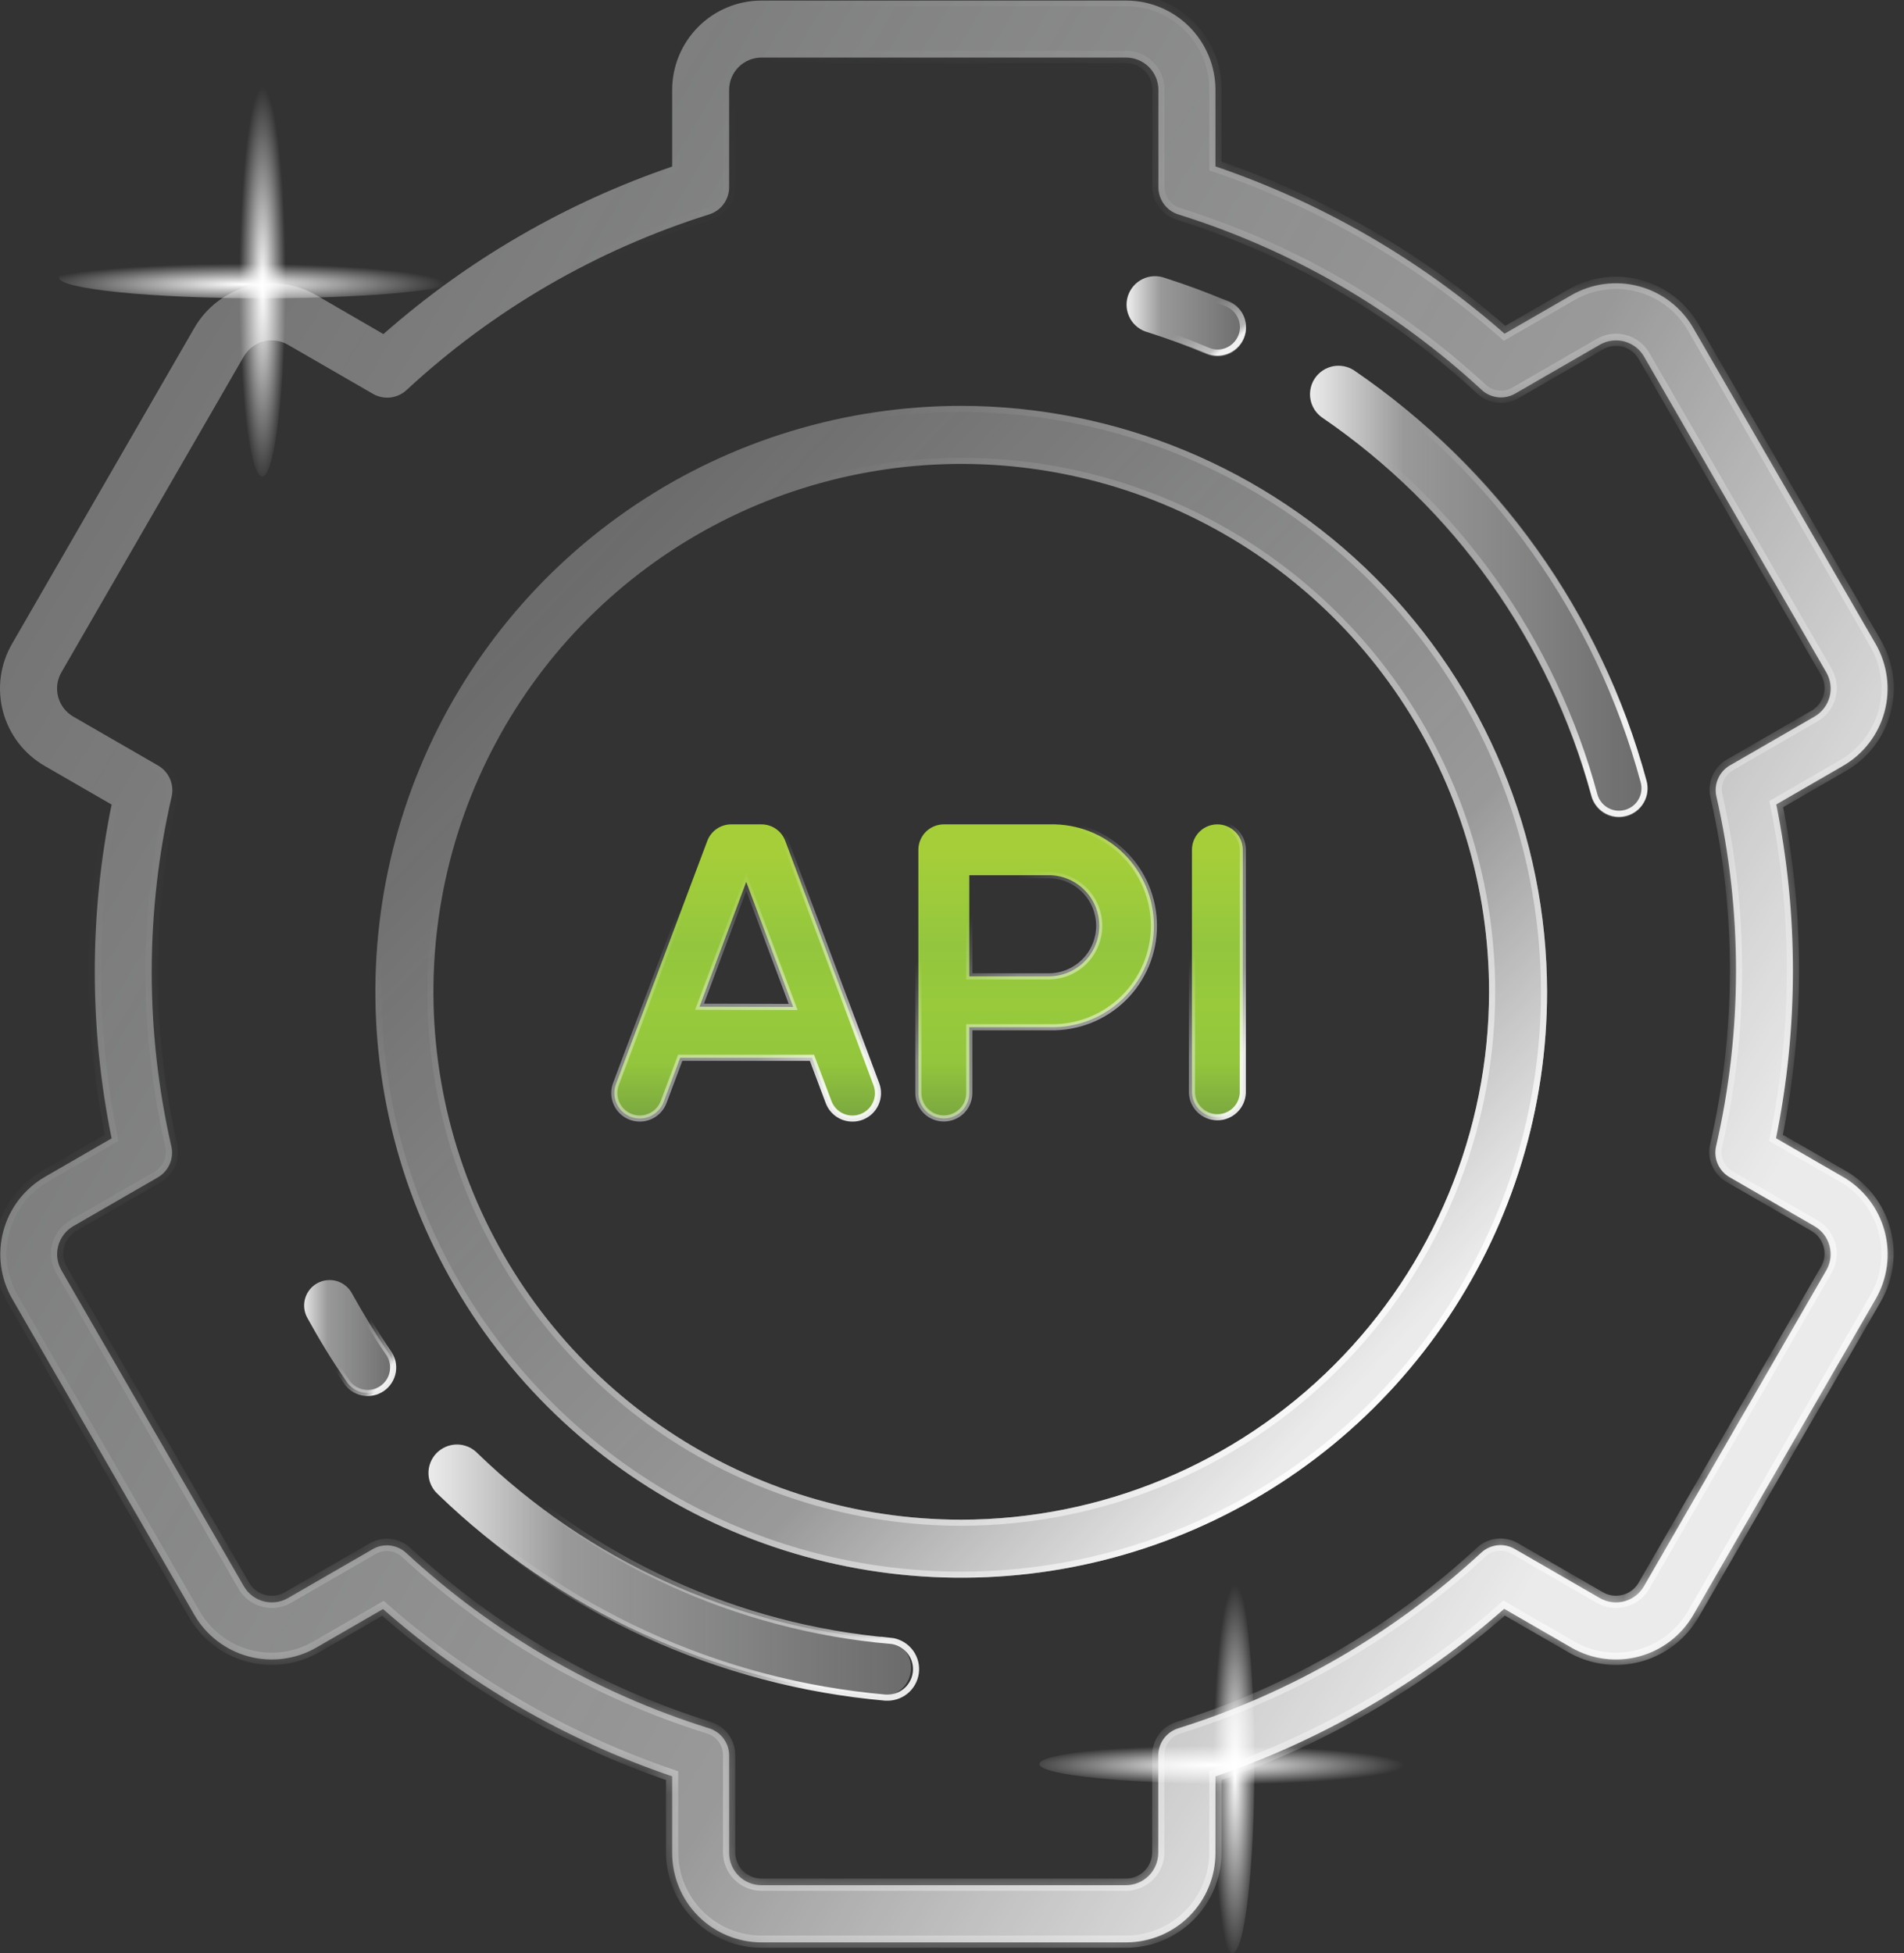<svg width="78" height="80" viewBox="0 0 78 80" fill="none" xmlns="http://www.w3.org/2000/svg">
<rect x="0" y="0" width="78" height="80" fill="#333333" stroke="none"/>
<mask id="path-1-inside-1_718_24034" fill="white">
<path d="M75.5 48.183L72.757 46.61C73.677 42.099 73.681 37.449 72.768 32.937L75.5 31.36C75.917 31.12 76.283 30.799 76.576 30.417C76.869 30.035 77.084 29.6 77.208 29.134C77.332 28.669 77.364 28.184 77.3 27.707C77.236 27.23 77.079 26.77 76.838 26.354L69.368 13.413C69.127 12.997 68.808 12.632 68.427 12.34C68.046 12.048 67.611 11.833 67.147 11.709C66.683 11.585 66.199 11.553 65.723 11.616C65.247 11.679 64.788 11.835 64.372 12.075L61.637 13.652C58.178 10.612 54.153 8.284 49.793 6.8V3.659C49.792 2.689 49.407 1.759 48.721 1.073C48.035 0.387 47.105 0.001 46.135 0H31.193C30.223 0.002 29.294 0.388 28.608 1.073C27.923 1.759 27.537 2.689 27.536 3.659V6.8C23.18 8.288 19.16 10.62 15.707 13.663L12.958 12.075C12.542 11.835 12.083 11.678 11.607 11.615C11.13 11.552 10.646 11.584 10.182 11.708C9.718 11.832 9.283 12.047 8.901 12.339C8.52 12.632 8.2 12.996 7.96 13.413L0.49 26.354C0.25 26.77 0.094 27.229 0.031 27.705C-0.031 28.181 0 28.665 0.125 29.129C0.249 29.593 0.464 30.028 0.756 30.409C1.049 30.79 1.413 31.11 1.829 31.35L4.572 32.933C3.653 37.444 3.653 42.095 4.572 46.606L1.84 48.183C1 48.669 0.388 49.467 0.137 50.404C-0.114 51.341 0.016 52.339 0.5 53.179L7.96 66.12C8.446 66.959 9.245 67.571 10.181 67.822C11.118 68.073 12.116 67.942 12.956 67.458L15.688 65.88C19.148 68.921 23.173 71.25 27.534 72.733V75.876C27.536 76.846 27.922 77.775 28.607 78.46C29.292 79.145 30.221 79.531 31.191 79.533H46.133C47.102 79.532 48.032 79.146 48.718 78.461C49.404 77.775 49.79 76.846 49.791 75.876V72.733C54.147 71.246 58.166 68.913 61.619 65.87L64.37 67.458C65.21 67.942 66.208 68.073 67.144 67.822C68.081 67.571 68.88 66.959 69.366 66.12L76.838 53.179C77.321 52.339 77.452 51.341 77.201 50.405C76.951 49.468 76.339 48.669 75.5 48.183ZM74.816 52.013L67.346 64.952C67.171 65.256 66.882 65.478 66.543 65.568C66.204 65.659 65.843 65.611 65.54 65.436L62.055 63.425C61.839 63.3 61.589 63.247 61.341 63.275C61.093 63.302 60.861 63.408 60.678 63.578C57.129 66.865 52.892 69.322 48.276 70.769C48.037 70.841 47.828 70.989 47.679 71.189C47.53 71.39 47.45 71.633 47.45 71.883V75.876C47.449 76.227 47.309 76.563 47.061 76.811C46.813 77.059 46.477 77.199 46.127 77.199H31.193C30.842 77.198 30.506 77.058 30.259 76.811C30.011 76.563 29.871 76.227 29.87 75.876V71.883C29.87 71.633 29.789 71.39 29.64 71.189C29.491 70.989 29.282 70.841 29.043 70.769C24.428 69.324 20.192 66.871 16.641 63.588C16.459 63.419 16.227 63.313 15.979 63.285C15.732 63.257 15.483 63.309 15.267 63.433L11.796 65.436C11.646 65.523 11.48 65.58 11.308 65.603C11.136 65.625 10.961 65.614 10.793 65.569C10.625 65.524 10.468 65.447 10.33 65.341C10.192 65.235 10.077 65.103 9.99 64.952L2.518 52.013C2.343 51.709 2.295 51.348 2.385 51.01C2.476 50.671 2.696 50.381 2.999 50.205L6.466 48.204C6.681 48.079 6.851 47.889 6.951 47.661C7.05 47.433 7.075 47.179 7.02 46.937C5.943 42.219 5.948 37.32 7.032 32.604C7.087 32.361 7.063 32.107 6.963 31.879C6.863 31.651 6.693 31.46 6.478 31.335L2.999 29.328C2.696 29.152 2.474 28.863 2.383 28.524C2.292 28.185 2.339 27.824 2.514 27.52L9.984 14.572C10.07 14.422 10.186 14.29 10.324 14.184C10.461 14.078 10.619 14 10.787 13.956C10.954 13.911 11.129 13.899 11.302 13.922C11.474 13.945 11.64 14.001 11.79 14.088L15.275 16.1C15.491 16.225 15.741 16.277 15.989 16.25C16.236 16.222 16.469 16.116 16.652 15.947C20.199 12.664 24.432 10.211 29.043 8.764C29.282 8.691 29.491 8.543 29.64 8.343C29.789 8.142 29.869 7.9 29.87 7.65V3.659C29.87 3.308 30.01 2.972 30.258 2.724C30.506 2.476 30.842 2.336 31.193 2.336H46.133C46.483 2.336 46.82 2.476 47.068 2.724C47.316 2.972 47.455 3.308 47.456 3.659V7.65C47.456 7.9 47.537 8.142 47.686 8.343C47.834 8.543 48.044 8.691 48.282 8.764C52.901 10.207 57.141 12.66 60.695 15.945C60.877 16.114 61.11 16.22 61.358 16.248C61.605 16.276 61.855 16.224 62.071 16.1L65.542 14.097C65.845 13.921 66.206 13.874 66.545 13.965C66.884 14.055 67.173 14.277 67.348 14.58L74.818 27.52C74.994 27.824 75.041 28.185 74.951 28.524C74.86 28.863 74.638 29.152 74.335 29.328L70.868 31.329C70.653 31.453 70.483 31.644 70.383 31.872C70.283 32.099 70.259 32.353 70.314 32.596C71.391 37.313 71.386 42.213 70.302 46.928C70.246 47.171 70.27 47.426 70.37 47.654C70.47 47.883 70.64 48.073 70.856 48.198L74.335 50.205C74.638 50.381 74.859 50.67 74.949 51.009C75.04 51.348 74.992 51.709 74.816 52.013Z"/>
</mask>
<path d="M75.5 48.183L72.757 46.61C73.677 42.099 73.681 37.449 72.768 32.937L75.5 31.36C75.917 31.12 76.283 30.799 76.576 30.417C76.869 30.035 77.084 29.6 77.208 29.134C77.332 28.669 77.364 28.184 77.3 27.707C77.236 27.23 77.079 26.77 76.838 26.354L69.368 13.413C69.127 12.997 68.808 12.632 68.427 12.34C68.046 12.048 67.611 11.833 67.147 11.709C66.683 11.585 66.199 11.553 65.723 11.616C65.247 11.679 64.788 11.835 64.372 12.075L61.637 13.652C58.178 10.612 54.153 8.284 49.793 6.8V3.659C49.792 2.689 49.407 1.759 48.721 1.073C48.035 0.387 47.105 0.001 46.135 0H31.193C30.223 0.002 29.294 0.388 28.608 1.073C27.923 1.759 27.537 2.689 27.536 3.659V6.8C23.18 8.288 19.16 10.62 15.707 13.663L12.958 12.075C12.542 11.835 12.083 11.678 11.607 11.615C11.13 11.552 10.646 11.584 10.182 11.708C9.718 11.832 9.283 12.047 8.901 12.339C8.52 12.632 8.2 12.996 7.96 13.413L0.49 26.354C0.25 26.77 0.094 27.229 0.031 27.705C-0.031 28.181 0 28.665 0.125 29.129C0.249 29.593 0.464 30.028 0.756 30.409C1.049 30.79 1.413 31.11 1.829 31.35L4.572 32.933C3.653 37.444 3.653 42.095 4.572 46.606L1.84 48.183C1 48.669 0.388 49.467 0.137 50.404C-0.114 51.341 0.016 52.339 0.5 53.179L7.96 66.12C8.446 66.959 9.245 67.571 10.181 67.822C11.118 68.073 12.116 67.942 12.956 67.458L15.688 65.88C19.148 68.921 23.173 71.25 27.534 72.733V75.876C27.536 76.846 27.922 77.775 28.607 78.46C29.292 79.145 30.221 79.531 31.191 79.533H46.133C47.102 79.532 48.032 79.146 48.718 78.461C49.404 77.775 49.79 76.846 49.791 75.876V72.733C54.147 71.246 58.166 68.913 61.619 65.87L64.37 67.458C65.21 67.942 66.208 68.073 67.144 67.822C68.081 67.571 68.88 66.959 69.366 66.12L76.838 53.179C77.321 52.339 77.452 51.341 77.201 50.405C76.951 49.468 76.339 48.669 75.5 48.183ZM74.816 52.013L67.346 64.952C67.171 65.256 66.882 65.478 66.543 65.568C66.204 65.659 65.843 65.611 65.54 65.436L62.055 63.425C61.839 63.3 61.589 63.247 61.341 63.275C61.093 63.302 60.861 63.408 60.678 63.578C57.129 66.865 52.892 69.322 48.276 70.769C48.037 70.841 47.828 70.989 47.679 71.189C47.53 71.39 47.45 71.633 47.45 71.883V75.876C47.449 76.227 47.309 76.563 47.061 76.811C46.813 77.059 46.477 77.199 46.127 77.199H31.193C30.842 77.198 30.506 77.058 30.259 76.811C30.011 76.563 29.871 76.227 29.87 75.876V71.883C29.87 71.633 29.789 71.39 29.64 71.189C29.491 70.989 29.282 70.841 29.043 70.769C24.428 69.324 20.192 66.871 16.641 63.588C16.459 63.419 16.227 63.313 15.979 63.285C15.732 63.257 15.483 63.309 15.267 63.433L11.796 65.436C11.646 65.523 11.48 65.58 11.308 65.603C11.136 65.625 10.961 65.614 10.793 65.569C10.625 65.524 10.468 65.447 10.33 65.341C10.192 65.235 10.077 65.103 9.99 64.952L2.518 52.013C2.343 51.709 2.295 51.348 2.385 51.01C2.476 50.671 2.696 50.381 2.999 50.205L6.466 48.204C6.681 48.079 6.851 47.889 6.951 47.661C7.05 47.433 7.075 47.179 7.02 46.937C5.943 42.219 5.948 37.32 7.032 32.604C7.087 32.361 7.063 32.107 6.963 31.879C6.863 31.651 6.693 31.46 6.478 31.335L2.999 29.328C2.696 29.152 2.474 28.863 2.383 28.524C2.292 28.185 2.339 27.824 2.514 27.52L9.984 14.572C10.07 14.422 10.186 14.29 10.324 14.184C10.461 14.078 10.619 14 10.787 13.956C10.954 13.911 11.129 13.899 11.302 13.922C11.474 13.945 11.64 14.001 11.79 14.088L15.275 16.1C15.491 16.225 15.741 16.277 15.989 16.25C16.236 16.222 16.469 16.116 16.652 15.947C20.199 12.664 24.432 10.211 29.043 8.764C29.282 8.691 29.491 8.543 29.64 8.343C29.789 8.142 29.869 7.9 29.87 7.65V3.659C29.87 3.308 30.01 2.972 30.258 2.724C30.506 2.476 30.842 2.336 31.193 2.336H46.133C46.483 2.336 46.82 2.476 47.068 2.724C47.316 2.972 47.455 3.308 47.456 3.659V7.65C47.456 7.9 47.537 8.142 47.686 8.343C47.834 8.543 48.044 8.691 48.282 8.764C52.901 10.207 57.141 12.66 60.695 15.945C60.877 16.114 61.11 16.22 61.358 16.248C61.605 16.276 61.855 16.224 62.071 16.1L65.542 14.097C65.845 13.921 66.206 13.874 66.545 13.965C66.884 14.055 67.173 14.277 67.348 14.58L74.818 27.52C74.994 27.824 75.041 28.185 74.951 28.524C74.86 28.863 74.638 29.152 74.335 29.328L70.868 31.329C70.653 31.453 70.483 31.644 70.383 31.872C70.283 32.099 70.259 32.353 70.314 32.596C71.391 37.313 71.386 42.213 70.302 46.928C70.246 47.171 70.27 47.426 70.37 47.654C70.47 47.883 70.64 48.073 70.856 48.198L74.335 50.205C74.638 50.381 74.859 50.67 74.949 51.009C75.04 51.348 74.992 51.709 74.816 52.013Z" stroke="url(#paint0_linear_718_24034)" stroke-width="0.5" stroke-miterlimit="10" mask="url(#path-1-inside-1_718_24034)"/>
<path d="M75.5 48.206L72.757 46.623C73.677 42.112 73.681 37.462 72.768 32.95L75.5 31.372C76.34 30.887 76.952 30.088 77.203 29.151C77.454 28.215 77.322 27.216 76.838 26.377L69.368 13.435C69.128 13.019 68.809 12.654 68.428 12.361C68.047 12.068 67.612 11.853 67.148 11.728C66.684 11.603 66.2 11.571 65.724 11.634C65.247 11.696 64.788 11.852 64.372 12.092L61.637 13.669C58.178 10.628 54.154 8.3 49.793 6.817V3.681C49.792 2.711 49.407 1.781 48.721 1.095C48.035 0.41 47.105 0.024 46.135 0.023H31.193C30.223 0.024 29.294 0.41 28.608 1.096C27.923 1.782 27.537 2.712 27.536 3.681V6.823C23.18 8.31 19.16 10.642 15.707 13.685L12.958 12.092C12.542 11.851 12.082 11.695 11.605 11.633C11.129 11.57 10.645 11.602 10.181 11.727C9.716 11.852 9.281 12.067 8.9 12.36C8.519 12.653 8.2 13.019 7.96 13.435L0.49 26.377C0.25 26.793 0.094 27.252 0.031 27.728C-0.031 28.204 0 28.688 0.125 29.152C0.249 29.616 0.464 30.051 0.756 30.432C1.049 30.813 1.413 31.132 1.829 31.372L4.572 32.956C3.653 37.467 3.653 42.117 4.572 46.629L1.84 48.206C1 48.691 0.388 49.49 0.137 50.427C-0.114 51.363 0.016 52.361 0.5 53.202L7.96 66.143C8.445 66.984 9.244 67.597 10.181 67.849C11.118 68.101 12.117 67.971 12.958 67.487L15.691 65.909C19.15 68.95 23.175 71.279 27.536 72.761V75.903C27.537 76.873 27.923 77.802 28.608 78.488C29.294 79.174 30.223 79.56 31.193 79.562H46.135C47.105 79.561 48.035 79.175 48.721 78.489C49.407 77.803 49.792 76.873 49.793 75.903V72.761C54.149 71.275 58.168 68.942 61.621 65.899L64.372 67.487C65.212 67.971 66.21 68.102 67.146 67.851C68.083 67.6 68.882 66.988 69.368 66.149L76.84 53.208C77.325 52.367 77.457 51.367 77.206 50.429C76.954 49.492 76.341 48.692 75.5 48.206ZM74.816 52.036L67.346 64.975C67.171 65.279 66.882 65.5 66.543 65.591C66.204 65.682 65.843 65.634 65.54 65.459L62.055 63.448C61.839 63.323 61.589 63.27 61.341 63.297C61.093 63.325 60.861 63.431 60.678 63.601C57.128 66.887 52.892 69.344 48.276 70.791C48.037 70.864 47.828 71.012 47.679 71.212C47.53 71.413 47.45 71.656 47.45 71.906V75.897C47.449 76.248 47.309 76.584 47.061 76.832C46.813 77.08 46.477 77.219 46.127 77.22H31.193C30.842 77.219 30.506 77.08 30.258 76.832C30.01 76.584 29.87 76.248 29.87 75.897V71.906C29.87 71.656 29.789 71.413 29.64 71.212C29.491 71.012 29.282 70.864 29.043 70.791C24.428 69.347 20.192 66.894 16.641 63.611C16.459 63.441 16.227 63.334 15.98 63.306C15.732 63.278 15.482 63.331 15.267 63.456L11.796 65.459C11.493 65.634 11.132 65.682 10.793 65.591C10.454 65.5 10.165 65.279 9.99 64.975L2.518 52.036C2.343 51.732 2.295 51.371 2.385 51.032C2.476 50.693 2.696 50.404 2.999 50.227L6.466 48.227C6.681 48.102 6.851 47.912 6.951 47.684C7.05 47.456 7.075 47.202 7.02 46.959C5.943 42.242 5.948 37.343 7.032 32.627C7.087 32.384 7.063 32.13 6.963 31.902C6.863 31.674 6.693 31.483 6.478 31.358L2.999 29.351C2.696 29.175 2.474 28.886 2.383 28.547C2.292 28.208 2.339 27.847 2.514 27.542L9.986 14.603C10.072 14.453 10.188 14.321 10.326 14.215C10.463 14.109 10.621 14.031 10.789 13.986C10.956 13.941 11.132 13.93 11.304 13.953C11.476 13.976 11.642 14.032 11.792 14.119L15.277 16.131C15.493 16.256 15.743 16.308 15.991 16.281C16.238 16.253 16.471 16.147 16.654 15.978C20.2 12.692 24.431 10.235 29.043 8.785C29.282 8.712 29.491 8.564 29.64 8.364C29.789 8.163 29.869 7.92 29.87 7.67V3.681C29.87 3.331 30.01 2.994 30.258 2.746C30.506 2.498 30.842 2.359 31.193 2.358H46.133C46.483 2.359 46.82 2.498 47.068 2.746C47.316 2.994 47.455 3.331 47.456 3.681V7.673C47.456 7.922 47.537 8.165 47.686 8.366C47.834 8.566 48.044 8.714 48.282 8.787C52.901 10.23 57.141 12.683 60.695 15.967C60.877 16.137 61.11 16.243 61.358 16.271C61.605 16.299 61.855 16.247 62.071 16.122L65.542 14.119C65.845 13.944 66.206 13.897 66.545 13.987C66.884 14.078 67.173 14.3 67.348 14.603L74.818 27.542C74.994 27.846 75.041 28.208 74.951 28.547C74.86 28.886 74.638 29.175 74.335 29.351L70.868 31.352C70.653 31.476 70.483 31.666 70.383 31.894C70.283 32.122 70.259 32.376 70.314 32.619C71.391 37.336 71.386 42.236 70.302 46.951C70.246 47.194 70.27 47.449 70.37 47.677C70.47 47.905 70.64 48.096 70.856 48.22L74.335 50.227C74.638 50.404 74.859 50.693 74.949 51.032C75.04 51.371 74.992 51.732 74.816 52.036Z" fill="url(#paint1_linear_718_24034)"/>
<path d="M39.378 16.625C34.631 16.625 29.991 18.033 26.044 20.67C22.098 23.307 19.021 27.055 17.205 31.441C15.388 35.826 14.913 40.652 15.839 45.307C16.765 49.963 19.051 54.239 22.407 57.596C25.764 60.952 30.04 63.238 34.696 64.164C39.351 65.09 44.177 64.615 48.562 62.798C52.948 60.982 56.696 57.906 59.333 53.959C61.97 50.012 63.378 45.372 63.378 40.625C63.371 34.262 60.84 28.162 56.34 23.662C51.841 19.163 45.741 16.632 39.378 16.625ZM39.378 62.248C35.101 62.248 30.921 60.98 27.365 58.604C23.809 56.228 21.038 52.851 19.401 48.9C17.765 44.949 17.336 40.601 18.171 36.407C19.005 32.212 21.064 28.359 24.088 25.335C27.112 22.311 30.965 20.252 35.16 19.418C39.354 18.583 43.702 19.012 47.653 20.648C51.604 22.285 54.981 25.056 57.357 28.612C59.733 32.168 61.001 36.348 61.001 40.625C60.995 46.358 58.715 51.854 54.661 55.908C50.607 59.962 45.111 62.242 39.378 62.248Z" fill="url(#paint2_linear_718_24034)"/>
<path d="M39.384 62.373H39.384C45.149 62.365 50.676 60.071 54.752 55.994C58.828 51.917 61.121 46.39 61.128 40.625V40.625C61.128 36.324 59.852 32.119 57.462 28.542C55.072 24.966 51.676 22.178 47.702 20.532C43.727 18.886 39.355 18.456 35.136 19.296C30.917 20.135 27.042 22.207 24.001 25.248C20.959 28.29 18.888 32.166 18.05 36.385C17.211 40.604 17.642 44.977 19.289 48.95C20.936 52.924 23.724 56.321 27.301 58.71C30.878 61.099 35.083 62.373 39.384 62.373ZM26.118 20.771C30.045 18.148 34.662 16.749 39.384 16.75C45.713 16.759 51.78 19.277 56.254 23.753C60.729 28.229 63.246 34.296 63.253 40.625C63.253 45.347 61.852 49.964 59.229 53.89C56.605 57.816 52.876 60.876 48.513 62.683C44.15 64.49 39.349 64.963 34.718 64.041C30.086 63.119 25.832 60.845 22.494 57.505C19.155 54.165 16.881 49.911 15.961 45.279C15.04 40.647 15.514 35.847 17.322 31.484C19.13 27.122 22.191 23.393 26.118 20.771Z" stroke="url(#paint3_linear_718_24034)" stroke-width="0.25" stroke-miterlimit="10"/>
<path d="M43.022 33.767V33.767L43.025 33.767C43.578 33.755 44.129 33.853 44.643 34.056C45.158 34.26 45.627 34.564 46.022 34.951C46.418 35.338 46.732 35.8 46.947 36.31C47.161 36.82 47.272 37.368 47.272 37.922C47.272 38.475 47.161 39.023 46.947 39.533C46.732 40.043 46.418 40.505 46.022 40.892C45.627 41.279 45.158 41.583 44.643 41.787C44.129 41.99 43.578 42.088 43.025 42.076L43.025 42.076H43.022H39.833H39.708V42.201V44.77C39.708 45.047 39.598 45.312 39.403 45.508C39.207 45.703 38.942 45.813 38.665 45.813C38.389 45.813 38.123 45.703 37.928 45.508C37.732 45.312 37.622 45.047 37.622 44.77V34.808C37.623 34.532 37.733 34.267 37.928 34.072C38.124 33.877 38.389 33.767 38.665 33.767H43.022ZM43.022 39.993V39.993L43.026 39.992C43.564 39.975 44.074 39.749 44.448 39.363C44.822 38.976 45.031 38.459 45.031 37.922C45.031 37.384 44.822 36.867 44.448 36.48C44.074 36.094 43.564 35.868 43.026 35.851L43.026 35.85H43.022H39.833H39.708V35.975V39.868V39.993H39.833H43.022Z" fill="url(#paint4_linear_718_24034)" stroke="url(#paint5_linear_718_24034)" stroke-width="0.25"/>
<path d="M31.193 33.767L31.193 33.767C31.405 33.767 31.613 33.831 31.787 33.952C31.961 34.072 32.095 34.244 32.169 34.442L35.9 44.409L35.9 44.409C35.949 44.537 35.971 44.674 35.967 44.81C35.962 44.947 35.931 45.082 35.874 45.206C35.818 45.331 35.737 45.443 35.637 45.537C35.537 45.63 35.419 45.703 35.291 45.751L35.291 45.751C35.173 45.796 35.048 45.818 34.923 45.817L34.922 45.817C34.709 45.818 34.502 45.753 34.328 45.633C34.153 45.512 34.02 45.341 33.945 45.142L33.945 45.142L33.294 43.41L33.264 43.329H33.177H27.952H27.865L27.835 43.41L27.186 45.142C27.186 45.142 27.186 45.142 27.186 45.142C27.088 45.401 26.891 45.61 26.639 45.724C26.387 45.838 26.099 45.847 25.84 45.749C25.581 45.651 25.372 45.454 25.258 45.202C25.144 44.95 25.135 44.662 25.233 44.403L25.233 44.403L28.976 34.443C29.051 34.244 29.185 34.073 29.359 33.953C29.534 33.832 29.741 33.767 29.953 33.767L31.193 33.767ZM28.72 41.068L28.657 41.236L28.836 41.237L32.311 41.245L32.492 41.246L32.428 41.076L30.688 36.438L30.571 36.126L30.454 36.438L28.72 41.068Z" fill="url(#paint6_linear_718_24034)" stroke="url(#paint7_linear_718_24034)" stroke-width="0.25"/>
<path d="M49.135 34.072C49.33 33.877 49.595 33.767 49.87 33.767C50.147 33.767 50.412 33.877 50.607 34.072C50.803 34.267 50.913 34.532 50.913 34.808C50.913 34.808 50.913 34.808 50.913 34.808L50.913 44.768C50.901 45.035 50.787 45.288 50.593 45.474C50.399 45.66 50.14 45.764 49.871 45.764C49.602 45.764 49.344 45.66 49.15 45.474C48.956 45.288 48.842 45.035 48.83 44.768V34.808C48.83 34.532 48.94 34.267 49.135 34.072Z" fill="url(#paint8_linear_718_24034)" stroke="url(#paint9_linear_718_24034)" stroke-width="0.25"/>
<path d="M47.026 13.611C47.836 13.869 48.642 14.169 49.426 14.502C49.57 14.563 49.726 14.595 49.883 14.595C50.152 14.595 50.413 14.501 50.621 14.331C50.829 14.16 50.972 13.923 51.025 13.659C51.078 13.395 51.038 13.121 50.912 12.883C50.786 12.645 50.581 12.458 50.333 12.354C49.484 11.992 48.607 11.666 47.729 11.387C47.58 11.331 47.422 11.306 47.264 11.314C47.105 11.321 46.95 11.361 46.808 11.43C46.665 11.5 46.538 11.597 46.435 11.717C46.331 11.837 46.253 11.977 46.205 12.129C46.158 12.28 46.141 12.439 46.157 12.597C46.173 12.754 46.221 12.907 46.297 13.046C46.374 13.185 46.478 13.306 46.603 13.403C46.729 13.501 46.873 13.571 47.026 13.611Z" fill="url(#paint10_linear_718_24034)"/>
<path d="M14.423 52.986L14.423 52.986L14.424 52.988C14.88 53.807 15.368 54.616 15.898 55.389L15.898 55.389L15.9 55.393C15.984 55.505 16.044 55.634 16.077 55.77C16.11 55.907 16.115 56.048 16.092 56.186C16.069 56.325 16.018 56.457 15.943 56.575C15.868 56.694 15.769 56.795 15.654 56.875C15.538 56.954 15.408 57.01 15.27 57.037C15.133 57.065 14.991 57.065 14.854 57.037C14.716 57.008 14.586 56.953 14.47 56.873C14.355 56.793 14.257 56.691 14.182 56.572L14.182 56.572L14.18 56.569C13.607 55.734 13.078 54.872 12.592 53.985L12.592 53.985L12.592 53.984C12.524 53.864 12.482 53.731 12.466 53.594C12.45 53.457 12.462 53.318 12.5 53.186C12.538 53.053 12.602 52.93 12.688 52.822C12.775 52.715 12.881 52.625 13.002 52.559C13.124 52.493 13.257 52.452 13.394 52.438C13.531 52.423 13.67 52.436 13.802 52.476C13.934 52.516 14.057 52.581 14.163 52.669C14.27 52.756 14.358 52.864 14.423 52.986Z" fill="url(#paint11_linear_718_24034)" stroke="url(#paint12_linear_718_24034)" stroke-width="0.25"/>
<path d="M36.278 67.158C29.994 66.607 24.092 63.912 19.56 59.525C19.451 59.412 19.321 59.322 19.177 59.261C19.033 59.2 18.878 59.168 18.721 59.168C18.564 59.168 18.409 59.2 18.265 59.261C18.121 59.322 17.991 59.411 17.881 59.523C17.773 59.636 17.687 59.769 17.631 59.915C17.574 60.061 17.548 60.217 17.553 60.373C17.558 60.53 17.594 60.684 17.66 60.826C17.726 60.968 17.819 61.096 17.935 61.201C22.852 65.959 29.255 68.883 36.071 69.483H36.172C36.47 69.478 36.755 69.36 36.968 69.152C37.181 68.944 37.307 68.663 37.32 68.365C37.332 68.068 37.231 67.777 37.036 67.552C36.841 67.326 36.568 67.184 36.271 67.154L36.278 67.158Z" fill="url(#paint13_linear_718_24034)"/>
<path d="M36.484 67.212C30.201 66.661 24.297 63.966 19.765 59.578C19.54 59.375 19.245 59.266 18.943 59.276C18.64 59.286 18.352 59.413 18.142 59.63C17.931 59.848 17.812 60.139 17.812 60.442C17.812 60.745 17.93 61.037 18.14 61.255C23.058 66.013 29.461 68.937 36.278 69.537C36.312 69.539 36.345 69.539 36.379 69.537C36.677 69.532 36.961 69.413 37.175 69.206C37.388 68.998 37.514 68.716 37.526 68.419C37.539 68.121 37.438 67.83 37.243 67.605C37.048 67.38 36.775 67.238 36.478 67.207L36.484 67.212Z" stroke="url(#paint14_linear_718_24034)" stroke-width="0.25" stroke-miterlimit="10"/>
<path d="M55.463 15.165C55.208 15.002 54.898 14.944 54.601 15.004C54.304 15.065 54.042 15.239 53.87 15.489C53.699 15.739 53.632 16.047 53.683 16.346C53.734 16.645 53.9 16.912 54.145 17.091C59.56 20.786 63.477 26.293 65.19 32.621C65.257 32.868 65.404 33.087 65.607 33.243C65.811 33.4 66.06 33.484 66.317 33.485C66.42 33.485 66.523 33.471 66.623 33.445C66.922 33.365 67.178 33.169 67.333 32.9C67.488 32.632 67.53 32.312 67.45 32.013C65.589 25.148 61.339 19.174 55.463 15.165Z" fill="url(#paint15_linear_718_24034)"/>
<path d="M47.064 13.463L47.064 13.463L47.057 13.461C46.92 13.425 46.792 13.363 46.68 13.276C46.568 13.189 46.475 13.081 46.407 12.957C46.338 12.833 46.295 12.696 46.281 12.555C46.267 12.415 46.282 12.272 46.325 12.137C46.367 12.002 46.437 11.877 46.529 11.77C46.622 11.663 46.735 11.576 46.862 11.514C46.99 11.452 47.128 11.416 47.27 11.41C47.411 11.403 47.552 11.425 47.685 11.475L47.685 11.475L47.691 11.477C48.566 11.757 49.438 12.08 50.284 12.44L50.284 12.44C50.505 12.534 50.687 12.701 50.799 12.914C50.911 13.126 50.946 13.37 50.899 13.606C50.852 13.841 50.725 14.053 50.539 14.205C50.354 14.358 50.122 14.442 49.882 14.443C49.742 14.443 49.604 14.414 49.475 14.358L49.475 14.358C48.69 14.024 47.878 13.723 47.064 13.463Z" stroke="url(#paint16_linear_718_24034)" stroke-width="0.25" stroke-miterlimit="10"/>
<path d="M55.399 15.24L55.399 15.24C61.251 19.231 65.484 25.182 67.335 32.019C67.37 32.151 67.379 32.289 67.361 32.425C67.344 32.561 67.299 32.692 67.23 32.81C67.162 32.929 67.071 33.033 66.962 33.116C66.853 33.2 66.729 33.261 66.597 33.296L66.597 33.296C66.507 33.32 66.415 33.333 66.323 33.333C66.094 33.333 65.871 33.257 65.689 33.118C65.508 32.978 65.377 32.783 65.317 32.562L65.317 32.562C63.597 26.205 59.661 20.672 54.221 16.962C54.108 16.884 54.011 16.786 53.937 16.671C53.862 16.556 53.81 16.428 53.785 16.293C53.76 16.159 53.761 16.02 53.789 15.886C53.817 15.752 53.872 15.625 53.949 15.512C54.026 15.399 54.125 15.302 54.24 15.227C54.355 15.152 54.483 15.101 54.617 15.075C54.752 15.05 54.89 15.052 55.024 15.08C55.158 15.108 55.286 15.162 55.399 15.24Z" stroke="url(#paint17_linear_718_24034)" stroke-width="0.25" stroke-miterlimit="10"/>
<path d="M10.746 12.22C15.348 12.22 19.078 11.837 19.078 11.368C19.078 10.899 15.358 10.517 10.746 10.517C6.135 10.517 2.417 10.899 2.417 11.368C2.417 11.837 6.145 12.22 10.746 12.22Z" fill="url(#paint18_radial_718_24034)"/>
<path d="M11.695 11.364C11.695 15.866 11.269 19.518 10.742 19.518C10.215 19.518 9.791 15.866 9.791 11.364C9.791 6.862 10.217 3.204 10.742 3.204C11.267 3.204 11.695 6.862 11.695 11.364Z" fill="url(#paint19_radial_718_24034)"/>
<path d="M50.49 73.067C54.858 73.067 58.398 72.706 58.398 72.259C58.398 71.812 54.858 71.453 50.49 71.453C46.123 71.453 42.584 71.812 42.584 72.259C42.584 72.706 46.125 73.067 50.49 73.067Z" fill="url(#paint20_radial_718_24034)"/>
<path d="M51.389 72.259C51.389 76.534 50.986 80 50.488 80C49.99 80 49.585 76.534 49.585 72.259C49.585 67.985 49.988 64.52 50.488 64.52C50.988 64.52 51.389 67.987 51.389 72.259Z" fill="url(#paint21_radial_718_24034)"/>
<defs>
<linearGradient id="paint0_linear_718_24034" x1="19.333" y1="15.741" x2="72.163" y2="61.491" gradientUnits="userSpaceOnUse">
<stop stop-color="#F0EFEF" stop-opacity="0"/>
<stop offset="0.615" stop-color="#FAFBFC" stop-opacity="0.4"/>
<stop offset="0.849" stop-color="white" stop-opacity="0.5"/>
<stop offset="1" stop-color="white" stop-opacity="0.9"/>
</linearGradient>
<linearGradient id="paint1_linear_718_24034" x1="67.33" y1="56.912" x2="-6.608" y2="12.741" gradientUnits="userSpaceOnUse">
<stop stop-color="white" stop-opacity="0.9"/>
<stop offset="0.28" stop-color="white" stop-opacity="0.5"/>
<stop offset="0.65" stop-color="#FAFBFC" stop-opacity="0.4"/>
<stop offset="1" stop-color="#F0EFEF" stop-opacity="0.3"/>
</linearGradient>
<linearGradient id="paint2_linear_718_24034" x1="55.754" y1="56.528" x2="22.371" y2="24.11" gradientUnits="userSpaceOnUse">
<stop stop-color="white" stop-opacity="0.9"/>
<stop offset="0.04" stop-color="white" stop-opacity="0.85"/>
<stop offset="0.28" stop-color="white" stop-opacity="0.5"/>
<stop offset="0.65" stop-color="#FAFBFC" stop-opacity="0.4"/>
<stop offset="1" stop-color="#F0EFEF" stop-opacity="0.3"/>
</linearGradient>
<linearGradient id="paint3_linear_718_24034" x1="27.378" y1="26.125" x2="59.378" y2="54.625" gradientUnits="userSpaceOnUse">
<stop stop-color="#F0EFEF" stop-opacity="0"/>
<stop offset="0.615" stop-color="#FAFBFC" stop-opacity="0.4"/>
<stop offset="0.849" stop-color="white" stop-opacity="0.5"/>
<stop offset="1" stop-color="white" stop-opacity="0.9"/>
</linearGradient>
<linearGradient id="paint4_linear_718_24034" x1="42.4" y1="45.936" x2="42.4" y2="33.642" gradientUnits="userSpaceOnUse">
<stop stop-color="#79A540"/>
<stop offset="0.2" stop-color="#94C63D"/>
<stop offset="0.39" stop-color="#98CA3C"/>
<stop offset="0.59" stop-color="#93C53E"/>
<stop offset="0.74" stop-color="#9DCB3B"/>
<stop offset="0.9" stop-color="#A6CE39"/>
<stop offset="1" stop-color="#A6CE39"/>
</linearGradient>
<linearGradient id="paint5_linear_718_24034" x1="45.758" y1="44.154" x2="40.025" y2="37.311" gradientUnits="userSpaceOnUse">
<stop stop-color="white" stop-opacity="0.9"/>
<stop offset="0.28" stop-color="white" stop-opacity="0.5"/>
<stop offset="0.65" stop-color="#FAFBFC" stop-opacity="0.4"/>
<stop offset="1" stop-color="#F0EFEF" stop-opacity="0"/>
</linearGradient>
<linearGradient id="paint6_linear_718_24034" x1="30.571" y1="45.938" x2="30.571" y2="33.642" gradientUnits="userSpaceOnUse">
<stop stop-color="#79A540"/>
<stop offset="0.2" stop-color="#94C63D"/>
<stop offset="0.39" stop-color="#98CA3C"/>
<stop offset="0.59" stop-color="#93C53E"/>
<stop offset="0.74" stop-color="#9DCB3B"/>
<stop offset="0.9" stop-color="#A6CE39"/>
<stop offset="1" stop-color="#A6CE39"/>
</linearGradient>
<linearGradient id="paint7_linear_718_24034" x1="34.262" y1="44.158" x2="28.669" y2="36.707" gradientUnits="userSpaceOnUse">
<stop stop-color="white" stop-opacity="0.9"/>
<stop offset="0.28" stop-color="white" stop-opacity="0.5"/>
<stop offset="0.65" stop-color="#FAFBFC" stop-opacity="0.4"/>
<stop offset="1" stop-color="#F0EFEF" stop-opacity="0"/>
</linearGradient>
<linearGradient id="paint8_linear_718_24034" x1="49.87" y1="45.936" x2="49.87" y2="33.642" gradientUnits="userSpaceOnUse">
<stop stop-color="#79A540"/>
<stop offset="0.2" stop-color="#94C63D"/>
<stop offset="0.39" stop-color="#98CA3C"/>
<stop offset="0.59" stop-color="#93C53E"/>
<stop offset="0.74" stop-color="#9DCB3B"/>
<stop offset="0.9" stop-color="#A6CE39"/>
<stop offset="1" stop-color="#A6CE39"/>
</linearGradient>
<linearGradient id="paint9_linear_718_24034" x1="50.652" y1="44.112" x2="47.617" y2="43.255" gradientUnits="userSpaceOnUse">
<stop stop-color="white" stop-opacity="0.9"/>
<stop offset="0.28" stop-color="white" stop-opacity="0.5"/>
<stop offset="0.65" stop-color="#FAFBFC" stop-opacity="0.4"/>
<stop offset="1" stop-color="#F0EFEF" stop-opacity="0"/>
</linearGradient>
<linearGradient id="paint10_linear_718_24034" x1="46.201" y1="12.962" x2="51.04" y2="12.962" gradientUnits="userSpaceOnUse">
<stop stop-color="white" stop-opacity="0.9"/>
<stop offset="0.04" stop-color="white" stop-opacity="0.85"/>
<stop offset="0.28" stop-color="white" stop-opacity="0.5"/>
<stop offset="0.65" stop-color="#FAFBFC" stop-opacity="0.4"/>
<stop offset="1" stop-color="#F0EFEF" stop-opacity="0.3"/>
</linearGradient>
<linearGradient id="paint11_linear_718_24034" x1="12.34" y1="54.731" x2="16.207" y2="54.731" gradientUnits="userSpaceOnUse">
<stop stop-color="white" stop-opacity="0.9"/>
<stop offset="0.04" stop-color="white" stop-opacity="0.85"/>
<stop offset="0.28" stop-color="white" stop-opacity="0.5"/>
<stop offset="0.65" stop-color="#FAFBFC" stop-opacity="0.4"/>
<stop offset="1" stop-color="#F0EFEF" stop-opacity="0.3"/>
</linearGradient>
<linearGradient id="paint12_linear_718_24034" x1="14.603" y1="54.855" x2="16.119" y2="55.841" gradientUnits="userSpaceOnUse">
<stop stop-color="#F0EFEF" stop-opacity="0"/>
<stop offset="0.615" stop-color="#FAFBFC" stop-opacity="0.4"/>
<stop offset="0.849" stop-color="white" stop-opacity="0.5"/>
<stop offset="1" stop-color="white" stop-opacity="0.9"/>
</linearGradient>
<linearGradient id="paint13_linear_718_24034" x1="17.576" y1="64.341" x2="37.342" y2="64.341" gradientUnits="userSpaceOnUse">
<stop stop-color="white" stop-opacity="0.9"/>
<stop offset="0.04" stop-color="white" stop-opacity="0.85"/>
<stop offset="0.28" stop-color="white" stop-opacity="0.5"/>
<stop offset="0.65" stop-color="#FAFBFC" stop-opacity="0.4"/>
<stop offset="1" stop-color="#F0EFEF" stop-opacity="0.3"/>
</linearGradient>
<linearGradient id="paint14_linear_718_24034" x1="22.741" y1="61.307" x2="28.743" y2="71.575" gradientUnits="userSpaceOnUse">
<stop stop-color="#F0EFEF" stop-opacity="0"/>
<stop offset="0.615" stop-color="#FAFBFC" stop-opacity="0.4"/>
<stop offset="0.849" stop-color="white" stop-opacity="0.5"/>
<stop offset="1" stop-color="white" stop-opacity="0.9"/>
</linearGradient>
<linearGradient id="paint15_linear_718_24034" x1="53.636" y1="24.223" x2="67.485" y2="24.223" gradientUnits="userSpaceOnUse">
<stop stop-color="white" stop-opacity="0.9"/>
<stop offset="0.04" stop-color="white" stop-opacity="0.85"/>
<stop offset="0.28" stop-color="white" stop-opacity="0.5"/>
<stop offset="0.65" stop-color="#FAFBFC" stop-opacity="0.4"/>
<stop offset="1" stop-color="#F0EFEF" stop-opacity="0.3"/>
</linearGradient>
<linearGradient id="paint16_linear_718_24034" x1="49" y1="13" x2="50.096" y2="14.329" gradientUnits="userSpaceOnUse">
<stop stop-color="#F0EFEF" stop-opacity="0"/>
<stop offset="0.615" stop-color="#FAFBFC" stop-opacity="0.4"/>
<stop offset="0.849" stop-color="white" stop-opacity="0.5"/>
<stop offset="1" stop-color="white" stop-opacity="0.9"/>
</linearGradient>
<linearGradient id="paint17_linear_718_24034" x1="57.105" y1="18.599" x2="68.578" y2="26.24" gradientUnits="userSpaceOnUse">
<stop stop-color="#F0EFEF" stop-opacity="0"/>
<stop offset="0.615" stop-color="#FAFBFC" stop-opacity="0.4"/>
<stop offset="0.849" stop-color="white" stop-opacity="0.5"/>
<stop offset="1" stop-color="white" stop-opacity="0.9"/>
</linearGradient>
<radialGradient id="paint18_radial_718_24034" cx="0" cy="0" r="1" gradientUnits="userSpaceOnUse" gradientTransform="translate(9.932 11.646) rotate(90) scale(0.845 8.33)">
<stop stop-color="white"/>
<stop offset="0.07" stop-color="white" stop-opacity="0.93"/>
<stop offset="1" stop-color="white" stop-opacity="0"/>
</radialGradient>
<radialGradient id="paint19_radial_718_24034" cx="0" cy="0" r="1" gradientUnits="userSpaceOnUse" gradientTransform="translate(10.759 11.746) scale(0.953 8.173)">
<stop stop-color="white"/>
<stop offset="0.07" stop-color="white" stop-opacity="0.93"/>
<stop offset="1" stop-color="white" stop-opacity="0"/>
</radialGradient>
<radialGradient id="paint20_radial_718_24034" cx="0" cy="0" r="1" gradientUnits="userSpaceOnUse" gradientTransform="translate(49.657 72.307) rotate(90) scale(0.802 7.9)">
<stop stop-color="white"/>
<stop offset="0.07" stop-color="white" stop-opacity="0.93"/>
<stop offset="1" stop-color="white" stop-opacity="0"/>
</radialGradient>
<radialGradient id="paint21_radial_718_24034" cx="0" cy="0" r="1" gradientUnits="userSpaceOnUse" gradientTransform="translate(50.598 72.647) scale(0.904 7.752)">
<stop stop-color="white"/>
<stop offset="0.07" stop-color="white" stop-opacity="0.93"/>
<stop offset="1" stop-color="white" stop-opacity="0"/>
</radialGradient>
</defs>
</svg>
